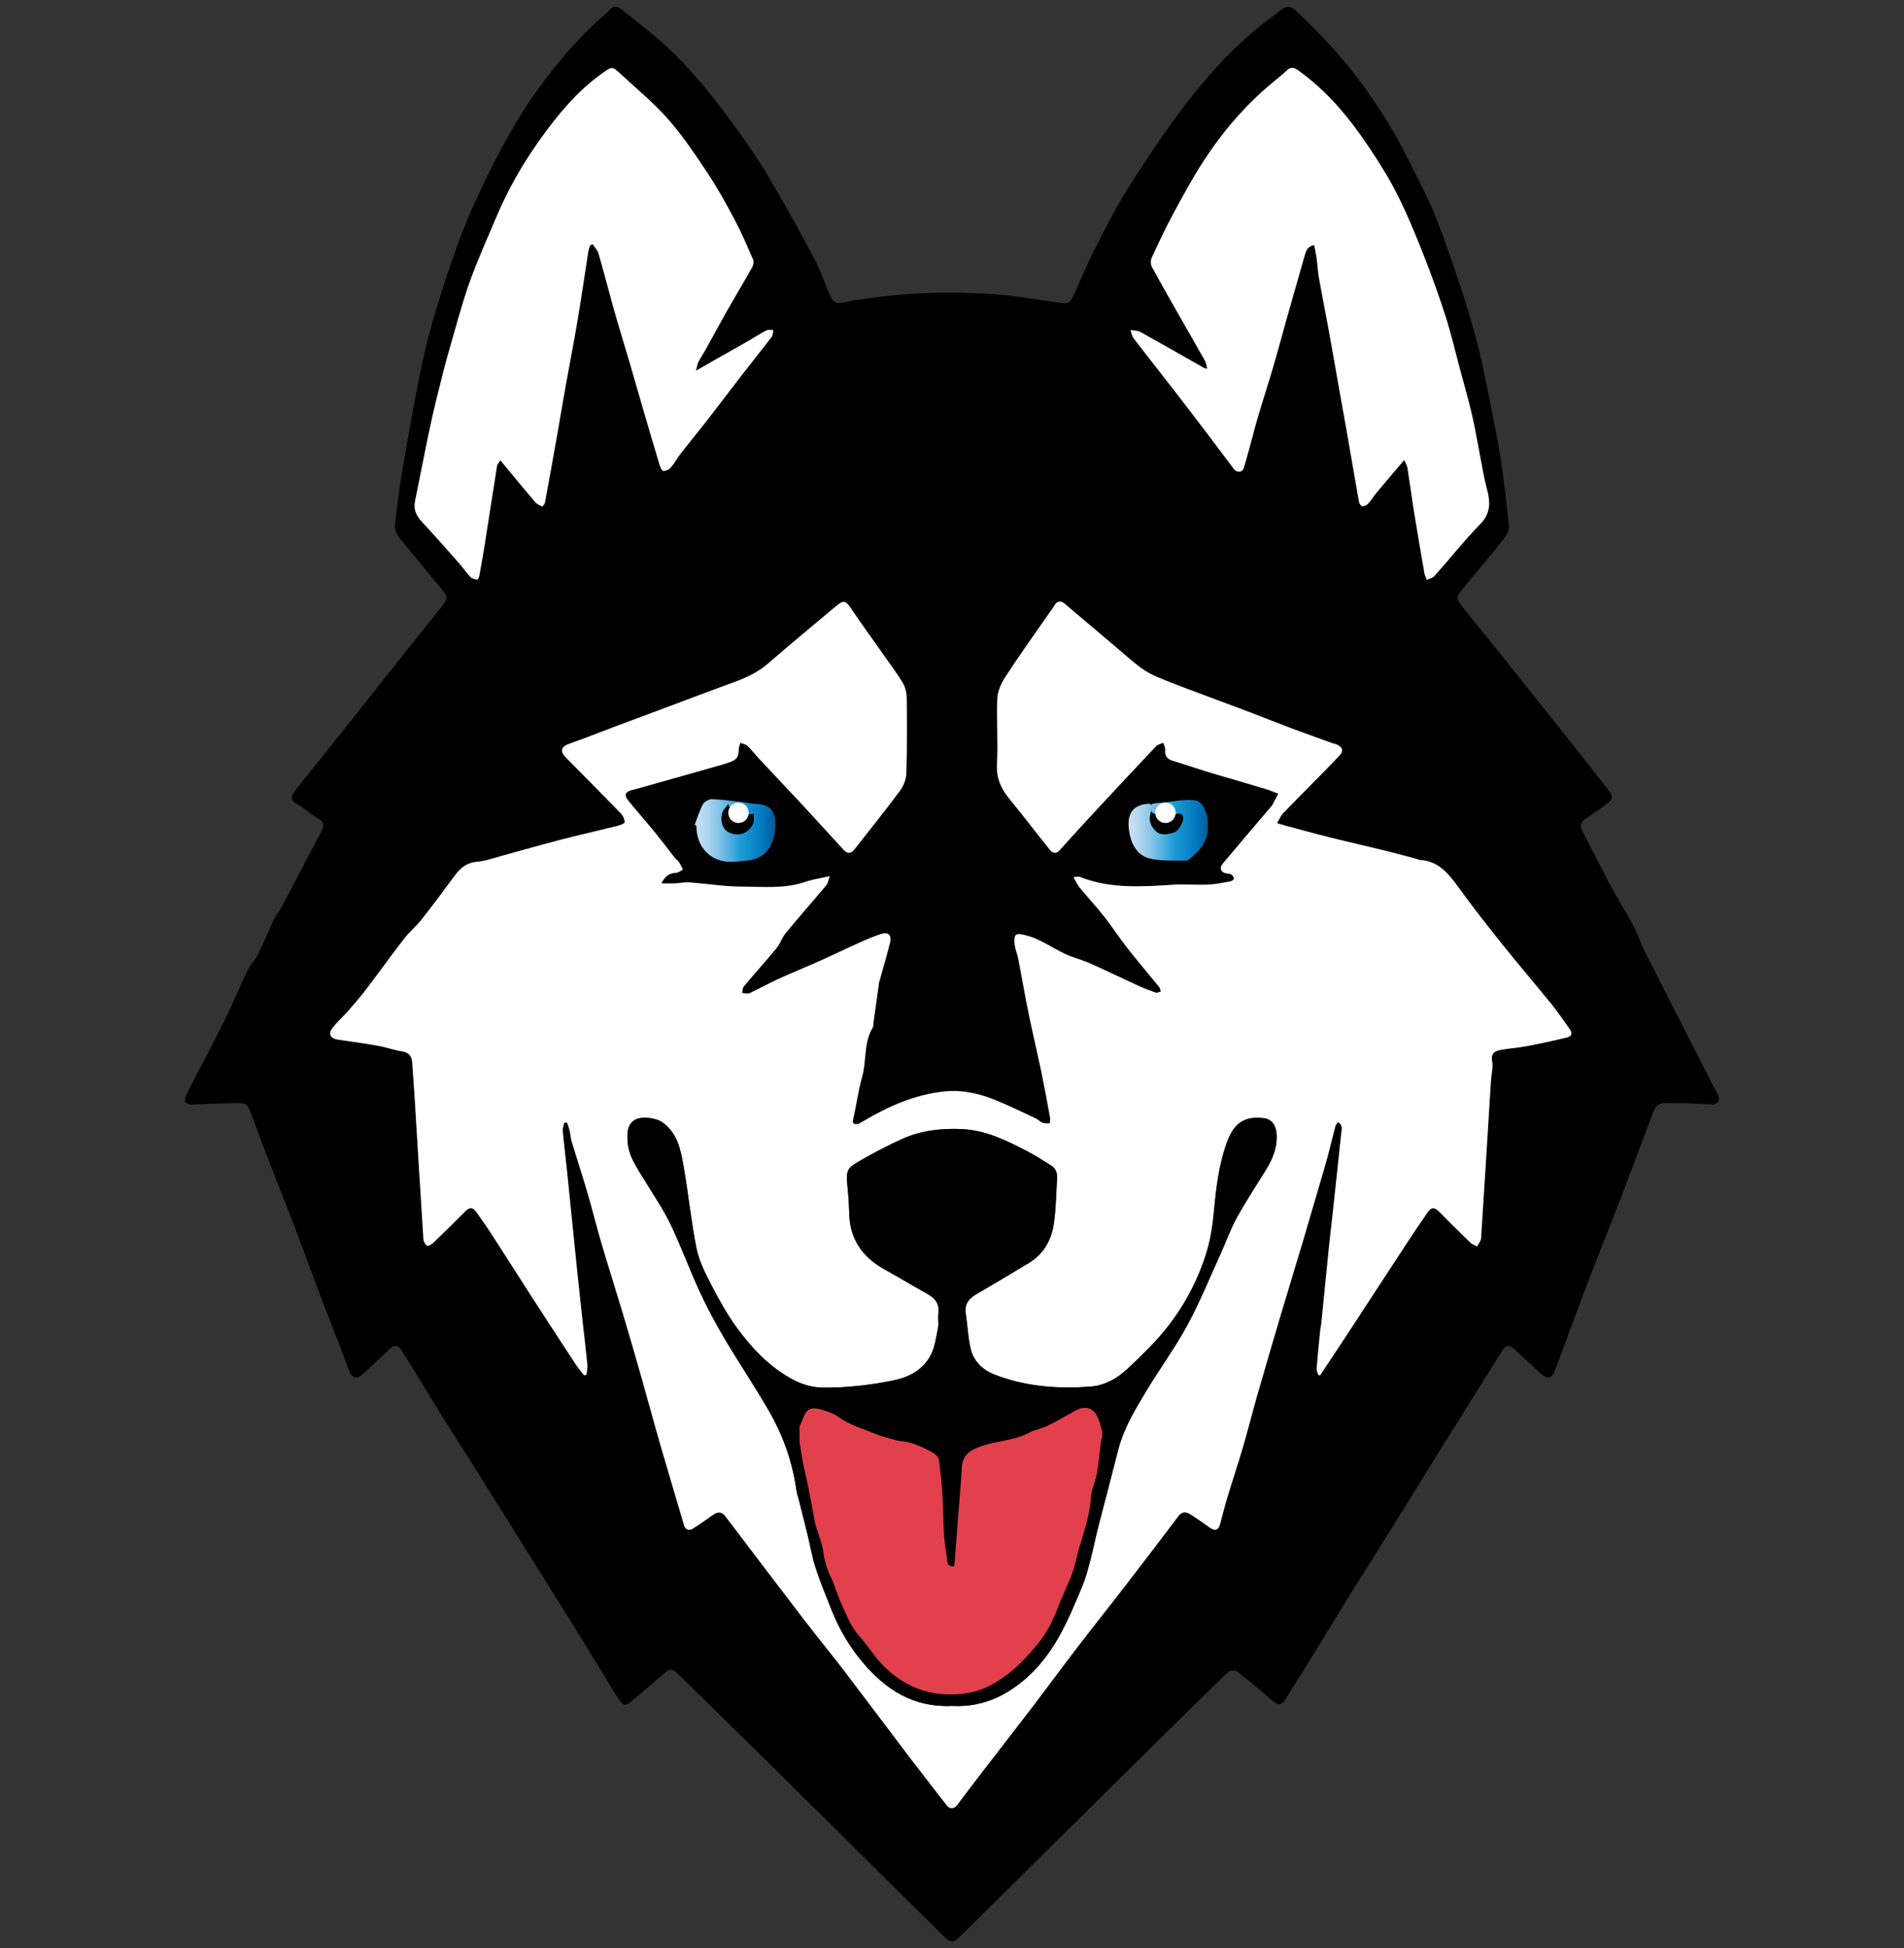 <?xml version="1.0" encoding="utf-8"?>
<!DOCTYPE svg PUBLIC "-//W3C//DTD SVG 1.1//EN" "http://www.w3.org/Graphics/SVG/1.1/DTD/svg11.dtd">
<svg version="1.1" xmlns="http://www.w3.org/2000/svg" xmlns:xlink="http://www.w3.org/1999/xlink" x="0px" y="0px"
	 width="953.971px" height="975.785px" viewBox="0 0 953.971 975.785" enable-background="new 0 0 953.971 975.785"
	 xml:space="preserve">
<rect x="0" y="0" width="953.971" height="975.785" fill="#333333" stroke="none"/>
<g id="Layer_1">
</g>
<g id="Layer_2">
	<g id="WjzJxt_1_">
		<g>
			<path fill-rule="evenodd" clip-rule="evenodd" d="M845.717,552.529c-3.703,0-7.414,0.147-11.107-0.043
				c-3.379-0.175-5.16,1.569-6.236,4.416c-5.428,14.364-10.762,28.765-16.271,43.097c-5.459,14.191-11.166,28.286-16.617,42.479
				c-4.547,11.833-8.879,23.749-13.303,35.628c-1.002,2.694-1.953,5.409-2.984,8.094c-1.623,4.232-3.811,4.846-7.111,1.877
				c-4.475-4.021-8.85-8.15-13.268-12.233c-2.715-2.512-4.361-2.248-6.293,0.851c-10.379,16.641-20.809,33.25-31.18,49.896
				c-7.564,12.141-15.039,24.336-22.602,36.477c-7.379,11.847-14.855,23.629-22.221,35.483
				c-5.721,9.207-11.316,18.488-17.004,27.715c-5.025,8.154-10.08,16.292-15.168,24.408c-2.328,3.715-3.801,3.75-7.176,0.854
				c-5.697-4.886-11.441-9.728-17.387-14.302c-0.928-0.714-3.629-0.55-4.479,0.272c-14.271,13.806-28.396,27.762-42.521,41.72
				c-30.699,30.333-61.375,60.691-92.082,91.021c-3.092,3.054-4.498,2.916-7.822-0.374c-30.424-30.113-60.83-60.244-91.289-90.323
				c-14.133-13.955-28.395-27.785-42.537-41.732c-1.834-1.808-3.396-2.04-5.363-0.362c-6.141,5.246-12.289,10.484-18.506,15.641
				c-2.469,2.047-3.959-0.206-5.035-1.779c-2.537-3.708-4.734-7.648-7.088-11.482c-5.496-8.945-10.982-17.899-16.51-26.825
				c-4.555-7.351-9.166-14.669-13.752-21.999c-4.227-6.754-8.451-13.505-12.676-20.259c-7.463-11.925-14.904-23.863-22.393-35.772
				c-5.828-9.266-11.766-18.461-17.561-27.747c-4.273-6.849-8.375-13.806-12.59-20.69c-2.102-3.436-4.262-6.835-6.434-10.225
				c-1.734-2.71-3.477-2.886-5.854-0.661c-4.475,4.193-8.906,8.431-13.434,12.563c-3.117,2.844-5.408,2.257-6.994-1.721
				c-1.148-2.888-2.127-5.845-3.246-8.746c-3.928-10.204-7.938-20.376-11.812-30.6c-4.252-11.211-8.324-22.49-12.596-33.693
				c-3.611-9.475-7.445-18.862-11.094-28.324c-3.447-8.94-6.859-17.897-10.131-26.904c-1.824-5.03-2.477-5.776-7.637-5.677
				c-7.174,0.136-14.346,0.388-21.514,0.686c-3.732,0.156-5.139-1.424-3.498-4.81c3.219-6.644,6.814-13.104,10.178-19.68
				c3.729-7.282,7.486-14.555,11.018-21.931c3.426-7.152,6.455-14.492,9.92-21.624c1.236-2.545,3.574-4.553,4.816-7.095
				c2.926-5.993,5.42-12.196,8.252-18.238c0.867-1.848,2.416-3.367,3.385-5.179c4.225-7.908,8.346-15.87,12.514-23.81
				c2.566-4.888,5.113-9.79,7.738-14.649c1.186-2.198,1.469-4.006-0.986-5.634c-3.936-2.607-7.604-5.643-11.654-8.042
				c-3.279-1.945-2.541-4.032-0.861-6.225c3.797-4.949,7.756-9.771,11.65-14.643c6.488-8.116,12.992-16.218,19.461-24.35
				c7.037-8.85,14.025-17.738,21.064-26.587c7.48-9.404,14.994-18.783,22.492-28.171c1.645-2.062,1.855-3.944-0.01-6.179
				c-7.336-8.779-14.447-17.741-21.822-26.482c-2.045-2.424-2.918-4.911-2.525-7.947c0.932-7.219,1.648-14.475,2.855-21.646
				c2.664-15.831,5.387-31.657,8.453-47.415c1.984-10.184,4.262-20.342,7.051-30.331c3.166-11.319,6.834-22.513,10.689-33.62
				c3.062-8.818,6.373-17.589,10.23-26.082c4.953-10.914,10.188-21.742,16.008-32.211c5.252-9.445,10.971-18.718,17.361-27.423
				c9.021-12.292,18.982-23.877,30.338-34.153c1.459-1.318,3.145-2.448,4.361-3.958c1.949-2.417,3.945-2.13,5.992-0.476
				c7.439,6.01,15.115,11.771,22.158,18.221c12.395,11.349,22.934,24.414,32.842,37.938c6.34,8.65,12.584,17.428,18.098,26.614
				c8.008,13.349,15.482,27.028,22.846,40.748c3.041,5.662,5.348,11.739,7.734,17.728c2.402,6.029,3.793,6.77,9.932,5.177
				c2.998-0.78,6.145-0.988,9.223-1.463c19.873-3.062,39.902-3.565,59.9-2.506c12.188,0.646,24.309,2.786,36.422,4.532
				c4.352,0.626,5.514,0.521,7.41-3.569c3.432-7.407,6.451-15.017,10.154-22.284c5.338-10.479,10.576-21.078,16.859-30.991
				c9.191-14.505,18.678-28.903,29.125-42.511c12.391-16.134,26.203-31.115,42.662-43.366c1.943-1.445,3.826-2.974,5.803-4.369
				c2.23-1.573,4.15-1.646,6.422,0.483c11.49,10.782,22.316,22.146,31.795,34.76c9.307,12.383,17.549,25.438,24.48,39.29
				c4.795,9.58,9.885,19.06,13.9,28.964c4.893,12.062,8.957,24.477,13.082,36.834c2.914,8.742,5.498,17.605,7.926,26.496
				c1.641,6.003,2.793,12.141,4.094,18.234c1.086,5.076,2.117,10.168,3.088,15.269c1.707,8.971,3.611,17.912,4.945,26.938
				c1.574,10.632,2.713,21.328,3.814,32.02c0.156,1.537-0.566,3.521-1.555,4.761c-7.143,8.928-14.41,17.757-21.736,26.536
				c-3.133,3.757-3.211,4.975-0.045,8.853c5.986,7.339,11.959,14.692,17.877,22.085c11.475,14.33,22.924,28.679,34.344,43.049
				c7.109,8.947,14.154,17.945,21.219,26.925c2.223,2.826,2.082,4.373-0.84,6.5c-3.725,2.71-7.533,5.304-11.334,7.908
				c-2.461,1.686-2.217,3.672-0.998,6.018c4.73,9.104,9.258,18.312,14.102,27.354c3.512,6.558,7.588,12.817,11.07,19.391
				c2.361,4.464,3.936,9.338,6.199,13.859c6.357,12.695,12.898,25.295,19.346,37.941c4.723,9.257,9.4,18.534,14.119,27.788
				c0.893,1.749,1.984,3.397,2.809,5.173c1.633,3.525,0.383,5.373-3.439,5.215c-3.812-0.159-7.629-0.339-11.443-0.51
				C845.721,552.622,845.721,552.577,845.717,552.529z M639.818,412.311c1.193-1.99,1.824-3.637,2.945-4.815
				c4.947-5.19,10.045-10.235,15.066-15.354c4.455-4.543,8.949-9.052,13.293-13.697c2.119-2.264,1.652-4.079-1.129-5.42
				c-0.822-0.397-1.775-0.518-2.645-0.832c-6.83-2.47-13.676-4.902-20.473-7.456c-6.797-2.553-13.533-5.267-20.318-7.853
				c-6.357-2.423-12.744-4.763-19.109-7.153c-6.898-2.588-13.828-5.092-20.666-7.825c-4.475-1.79-9.129-3.433-13.129-6.026
				c-4.816-3.126-9.064-7.143-13.484-10.863c-8.924-7.507-17.779-15.096-26.705-22.599c-1.922-1.614-3.707-1.588-5.145,0.859
				c-1.045,1.776-2.354,3.399-3.531,5.099c-6.963,10.047-14.1,19.978-20.777,30.212c-2.127,3.257-4.115,7.261-4.291,11.012
				c-0.512,10.968,0.43,22.009-0.195,32.965c-0.396,6.97,1.857,12.242,6.053,17.363c6.941,8.475,13.584,17.195,20.445,25.738
				c1.379,1.717,3.037,2.274,4.916,0.18c6.404-7.138,12.887-14.208,19.412-21.236c9.594-10.335,19.225-20.639,28.932-30.869
				c0.842-0.888,2.355-1.141,3.557-1.688c0.34,1.134,1.031,2.295,0.951,3.399c-0.217,3.001,0.848,4.748,3.822,5.624
				c5.406,1.595,10.721,3.485,16.105,5.146c5.281,1.628,10.605,3.119,15.906,4.683c4.98,1.467,9.967,2.908,14.924,4.446
				c2.01,0.622,3.947,1.466,5.92,2.21c-1.055,1.991-2.109,3.983-3.166,5.973c-0.053,0.097-0.168,0.156-0.242,0.245
				c-8.139,9.592-16.299,19.165-24.396,28.792c-1.906,2.267-0.998,4.459,1.885,4.94c0.793,0.132,1.732,0.062,2.338,0.477
				c0.65,0.445,1.283,1.322,1.35,2.062c0.041,0.433-0.986,1.287-1.631,1.401c-3.727,0.667-7.469,1.488-11.232,1.651
				c-5.854,0.255-11.75-0.307-17.59,0.062c-15.826,1.001-31.611,2.112-46.83-3.958c-0.639-0.255-1.496,0.043-3.08,0.127
				c1.168,2.053,1.842,3.747,2.947,5.087c4.105,4.978,8.504,9.718,12.498,14.78c3.906,4.949,7.301,10.304,11.197,15.262
				c5.342,6.801,10.957,13.383,16.404,20.103c0.426,0.526,0.438,1.388,0.643,2.095c-0.83,0.207-1.793,0.788-2.471,0.553
				c-3.045-1.054-6.061-2.224-8.988-3.564c-7.838-3.585-15.588-7.36-23.449-10.892c-3.215-1.443-6.625-2.452-9.943-3.668
				c-7.869-2.88-14.443-8.559-22.697-10.574c-1.68-0.41-4.209-1.007-5.059-0.185c-0.959,0.924-0.756,3.396-0.52,5.124
				c0.307,2.254,1.283,4.41,1.723,6.657c1.367,7.016,2.576,14.063,3.928,21.081c0.982,5.094,2.061,10.165,3.158,15.235
				c1.584,7.321,3.307,14.615,4.814,21.954c1.463,7.115,2.754,14.267,4.055,21.416c0.168,0.922-0.057,1.915-0.1,2.875
				c-1.201-0.064-2.498,0.136-3.578-0.263c-1.26-0.469-2.25-1.619-3.488-2.193c-7-3.253-13.93-6.703-21.1-9.546
				c-7.781-3.085-15.98-4.837-24.404-3.996c-14.904,1.488-28.256,7.421-40.986,14.974c-0.877,0.52-1.791,1.155-2.758,1.315
				c-1.752,0.29-2.799,0.011-2.227-2.438c1.619-6.95,2.467-14.104,4.434-20.942c2.354-8.19,0.695-17.208,5.354-24.879
				c0.385-0.633,0.252-1.578,0.363-2.378c0.932-6.705,1.857-13.408,2.811-20.11c0.098-0.682,0.363-1.337,0.549-2.007
				c1.676-6.057,3.479-12.083,4.982-18.184c0.881-3.577-0.9-5.325-4.33-4.251c-3.627,1.138-7.154,2.646-10.627,4.204
				c-6.816,3.053-13.537,6.325-20.354,9.377c-6.93,3.101-13.977,5.942-20.885,9.096c-4.801,2.19-9.406,4.811-14.203,7.011
				c-1.033,0.475-2.514-0.029-3.789-0.08c0.289-1.121,0.246-2.52,0.918-3.318c5.398-6.439,11.033-12.677,16.365-19.17
				c1.852-2.253,2.75-5.291,4.605-7.537c6.658-8.058,13.574-15.895,20.285-23.908c0.842-1.006,1.033-2.559,1.799-4.584
				c-4.682,1.062-8.555,1.586-12.184,2.83c-10.684,3.664-21.709,2.413-32.6,2.375c-7.588-0.024-15.17-1.196-22.756-1.849
				c-1.385-0.118-2.773-0.324-4.152-0.271c-1.926,0.072-3.838,0.432-5.766,0.516c-2.17,0.097-4.346,0.022-6.9,0.022
				c1.738-3.596,3.934-5.193,7.348-5.314c1.156-0.039,2.281-1,3.418-1.54c-0.635-1.262-1.168-2.589-1.939-3.763
				c-0.553-0.841-1.502-1.409-2.133-2.21c-3.273-4.149-6.418-8.401-9.764-12.493c-4.459-5.457-9.131-10.745-13.576-16.213
				c-2.207-2.712-1.498-4.344,1.805-5.195c3.568-0.918,7.105-1.962,10.656-2.963c11.645-3.285,23.309-6.512,34.928-9.889
				c7.033-2.043,7.883-3.053,8.002-7.717c0.027-1.054,0.543-2.093,0.832-3.138c1.219,0.512,2.701,0.743,3.598,1.593
				c2.012,1.9,3.68,4.153,5.574,6.181c7.648,8.178,15.363,16.288,22.982,24.492c6.527,7.029,12.92,14.185,19.449,21.214
				c2.152,2.322,3.791,2.143,5.629-0.208c7.605-9.73,15.373-19.339,22.729-29.254c1.795-2.416,3.084-5.801,3.176-8.784
				c0.383-12.604,0.34-25.229,0.174-37.842c-0.033-2.553-0.742-5.41-2.057-7.572c-3.104-5.108-6.754-9.889-10.195-14.794
				c-5.238-7.459-10.584-14.843-15.688-22.391c-2.701-3.994-3.742-4.215-7.57-0.975c-11.195,9.47-22.584,18.717-33.615,28.375
				c-5.264,4.608-11.285,7.4-17.697,9.723c-6.596,2.39-13.158,4.87-19.729,7.325c-7.006,2.616-14.004,5.254-21.01,7.873
				c-6.26,2.339-12.533,4.646-18.791,6.997c-7.426,2.79-14.789,5.758-22.277,8.37c-4.525,1.578-5.359,3.776-2.037,7.156
				c9.148,9.309,18.385,18.526,27.471,27.893c1.086,1.12,1.844,2.904,1.947,4.437c0.039,0.53-2.309,1.469-3.67,1.811
				c-9.506,2.373-19.068,4.515-28.551,6.97c-9.812,2.536-19.549,5.364-29.334,8.011c-4.117,1.114-8.227,2.646-12.42,2.991
				c-5.219,0.428-8.41,3.155-11.271,7.036c-5.436,7.38-10.912,14.734-16.588,21.93c-2.705,3.426-6.158,6.262-8.828,9.709
				c-6.422,8.292-12.525,16.831-18.877,25.179c-2.787,3.662-5.801,7.16-8.836,10.626c-2.637,3.01-5.717,5.666-8.104,8.85
				c-2.281,3.045-0.877,5.276,2.922,5.798c6.719,0.925,13.438,1.893,20.111,3.08c3.863,0.686,7.604,2.093,11.473,2.695
				c3.404,0.532,5.242,2.021,5.461,5.51c0.363,5.773,0.861,11.538,1.217,17.311c1.465,23.782,2.873,47.564,4.408,71.342
				c0.076,1.165,0.906,2.697,1.854,3.237c0.584,0.334,2.275-0.659,3.096-1.447c5.432-5.205,10.814-10.462,16.096-15.82
				c2.041-2.071,3.727-2.061,5.355,0.246c2.658,3.762,5.332,7.517,7.836,11.381c6.441,9.947,12.756,19.974,19.186,29.927
				c7.57,11.721,15.189,23.411,22.84,35.082c1.279,1.95,2.826,3.725,4.246,5.579c0.396-0.108,0.791-0.217,1.188-0.326
				c0.164-1.625,0.594-3.275,0.445-4.874c-0.588-6.317-1.371-12.617-2.059-18.925c-1.102-10.113-2.223-20.223-3.268-30.34
				c-1.672-16.218-3.27-32.444-4.938-48.663c-0.658-6.428-1.488-12.839-2.07-19.272c-0.123-1.361,0.492-2.79,0.768-4.188
				c0.465-0.005,0.93-0.011,1.395-0.015c0.445,1.33,0.994,2.638,1.309,4c0.416,1.796,0.457,3.689,0.988,5.444
				c2.635,8.71,5.488,17.355,8.051,26.087c2.4,8.177,4.404,16.47,6.814,24.642c3.486,11.82,7.23,23.563,10.768,35.365
				c3.01,10.048,5.936,20.118,8.805,30.205c3.469,12.191,6.764,24.435,10.279,36.612c3.77,13.07,7.74,26.082,11.549,39.141
				c0.777,2.657,2.533,3.047,4.465,1.875c3.527-2.142,6.828-4.662,10.244-6.994c2.066-1.411,4.131-1.612,5.814,0.537
				c2.914,3.725,5.725,7.529,8.588,11.292c10.551,13.859,21.055,27.754,31.672,41.56c6.332,8.232,12.947,16.248,19.252,24.498
				c11.27,14.752,22.371,29.634,33.607,44.413c5.939,7.811,12.023,15.509,18.016,23.274c1.506,1.953,3.645,1.975,5.143-0.013
				c3.752-4.972,7.482-9.959,11.283-14.893c8.586-11.152,17.258-22.236,25.799-33.423c8.049-10.543,15.902-21.232,23.973-31.759
				c7.723-10.073,15.662-19.979,23.416-30.031c8.877-11.509,17.691-23.066,26.443-34.675c1.844-2.446,3.902-2.293,6.037-0.951
				c3.314,2.081,6.508,4.367,9.693,6.645c2.703,1.931,4.371,1.346,5.219-1.863c1.205-4.573,2.377-9.156,3.746-13.682
				c2.535-8.381,5.326-16.686,7.783-25.089c2.521-8.616,4.678-17.336,7.154-25.967c3.879-13.517,7.885-26.997,11.85-40.49
				c1.137-3.861,2.318-7.709,3.48-11.562c2.596-8.611,5.227-17.215,7.787-25.838c2.656-8.948,5.254-17.913,7.871-26.872
				c1.393-4.764,2.848-9.513,4.141-14.302c1.381-5.111,2.578-10.274,3.928-15.395c0.186-0.707,0.791-1.302,1.268-2.055
				c2.766,1.603,1.811,4.028,1.609,5.999c-1.531,15.051-3.197,30.091-4.83,45.134c-0.361,3.333-0.797,6.657-1.133,9.993
				c-1.357,13.457-2.688,26.916-4.043,40.374c-0.08,0.804-0.361,1.588-0.439,2.391c-0.643,6.551-1.312,13.101-1.828,19.662
				c-0.082,1.022,0.564,2.104,0.875,3.159c0.312,0.051,0.627,0.103,0.941,0.152c0.232-0.402,0.443-0.818,0.699-1.205
				c4.203-6.338,8.441-12.651,12.609-19.015c10.295-15.715,20.535-31.465,30.84-47.174c3.221-4.908,6.547-9.751,9.889-14.579
				c1.678-2.425,3.451-2.082,5.393-0.118c5.209,5.27,10.473,10.485,15.799,15.632c0.889,0.857,2.213,1.26,3.338,1.874
				c0.693-1.361,1.916-2.687,2.006-4.086c1.727-26.314,3.312-52.639,4.945-78.959c0.199-3.228,1.152-6.564,0.596-9.643
				c-0.709-3.934,1.24-5.176,4.186-5.722c4.307-0.8,8.717-1.042,13.016-1.858c6.795-1.291,13.557-2.769,20.283-4.378
				c1.822-0.436,3.129-1.78,1.598-3.904c-3.041-4.213-5.924-8.558-9.188-12.592c-8.266-10.216-16.826-20.192-25.035-30.451
				c-7.35-9.176-14.604-18.442-21.498-27.962c-5.066-6.997-10.141-13.542-19.709-14.042c-0.555-0.028-1.09-0.382-1.646-0.531
				c-5.016-1.335-10.014-2.736-15.057-3.969c-9.4-2.299-18.846-4.42-28.236-6.759c-7.482-1.862-14.914-3.936-22.365-5.925
				C642.867,413.235,641.785,412.891,639.818,412.311z M703.562,230.411c0.635,1.5,1.426,2.686,1.631,3.969
				c1.166,7.3,2.113,14.633,3.287,21.931c1.648,10.259,3.412,20.499,5.188,30.736c0.205,1.182,0.809,2.296,1.227,3.441
				c1.293-0.641,2.936-0.97,3.822-1.969c7.672-8.633,14.852-17.734,22.91-25.978c5.246-5.368,5.154-10.897,3.469-17.225
				c-0.742-2.783-1.375-5.604-1.922-8.434c-1.379-7.132-2.625-14.289-4.031-21.416c-0.846-4.285-1.789-8.557-2.865-12.791
				c-1.531-6.018-3.23-11.992-4.844-17.988c-2.303-8.557-4.279-17.219-6.971-25.65c-3.26-10.204-6.869-20.316-10.791-30.286
				c-4.041-10.266-8.211-20.525-13.127-30.386c-4.197-8.418-9.205-16.488-14.439-24.317c-9.932-14.854-21.158-28.612-35.98-39.008
				c-1.834-1.286-3.402-1.591-5.219,0.12c-2.26,2.124-4.705,4.053-7.1,6.031c-13.83,11.418-25.355,24.918-35.051,39.913
				c-5.48,8.474-10.293,17.399-15.088,26.296c-3.812,7.07-7.229,14.363-10.596,21.66c-0.59,1.271-0.615,3.354,0.035,4.553
				c5.004,9.211,10.229,18.301,15.412,27.414c3.75,6.598,7.58,13.148,11.275,19.775c0.588,1.059,0.658,2.406,1.016,3.807
				c-0.836-0.091-1.1-0.047-1.281-0.149c-10.703-6.067-21.373-12.201-32.141-18.158c-1.408-0.78-3.314-0.663-4.99-0.96
				c0.529,1.405,0.756,3.039,1.631,4.182c6.164,8.06,12.49,15.996,18.709,24.016c5.795,7.472,11.545,14.979,17.271,22.508
				c4.748,6.241,9.416,12.544,14.15,18.799c1.531,2.021,4.213,1.914,4.926-0.269c1.178-3.615,2.135-7.303,3.15-10.97
				c1.443-5.225,2.758-10.486,4.299-15.682c2.426-8.17,5.08-16.275,7.471-24.455c2.52-8.621,4.826-17.309,7.268-25.953
				c2.785-9.854,5.635-19.691,8.42-29.546c0.672-2.382,1.41-4.621,4.771-5.229c0.439,2.367,0.934,4.592,1.242,6.844
				c0.439,3.206,0.568,6.465,1.135,9.646c1.58,8.853,3.359,17.67,4.973,26.52c1.779,9.761,3.455,19.54,5.195,29.309
				c1.234,6.932,2.525,13.852,3.732,20.786c2.061,11.832,4.047,23.673,6.158,35.494c0.154,0.863,1.031,2.212,1.633,2.243
				c0.973,0.052,2.252-0.562,2.945-1.317c1.537-1.674,2.713-3.675,4.176-5.426C694.074,241.545,698.562,236.308,703.562,230.411z
				 M295.703,122.855c0.406-0.177,0.814-0.354,1.221-0.532c1.006,1.516,2.457,2.901,2.941,4.568
				c2.514,8.631,4.758,17.34,7.137,26.009c1.068,3.888,2.213,7.755,3.359,11.62c1.832,6.186,3.725,12.349,5.539,18.538
				c2.203,7.519,4.334,15.058,6.527,22.578c2.682,9.178,5.367,18.357,8.139,27.507c0.326,1.078,1.26,2.827,1.844,2.8
				c1.275-0.058,2.857-0.764,3.686-1.738c1.859-2.185,3.219-4.783,4.986-7.054c4.32-5.555,8.812-10.977,13.133-16.529
				c5.811-7.469,11.494-15.033,17.287-22.512c5.02-6.479,10.162-12.861,15.129-19.377c0.652-0.858,0.596-2.256,0.869-3.401
				c-1.168,0.039-2.52-0.287-3.473,0.187c-2.768,1.377-5.357,3.103-8.049,4.639c-8.764,5.004-17.541,9.981-27.27,15.514
				c0.559-2.102,0.668-3.32,1.193-4.321c1.221-2.339,2.689-4.547,3.973-6.854c3.416-6.139,6.721-12.342,10.191-18.448
				c4.27-7.509,8.717-14.921,12.945-22.453c0.551-0.981,0.725-2.64,0.285-3.642c-2.955-6.752-5.838-13.561-9.293-20.061
				c-4.254-8.006-8.678-15.965-13.688-23.504c-6.111-9.189-12.316-18.443-19.578-26.703c-7.131-8.109-15.604-15.043-23.553-22.424
				c-4.434-4.119-4.504-4.068-9.402-0.572c-12.604,8.988-22.332,20.744-31.205,33.191c-8.578,12.027-15.955,24.813-21.719,38.455
				c-4.666,11.039-9.635,21.98-13.645,33.258c-3.928,11.043-6.842,22.451-10.143,33.718c-1.195,4.082-2.275,8.203-3.318,12.328
				c-1.691,6.694-3.395,13.388-4.93,20.119c-1.484,6.511-2.787,13.062-4.121,19.603c-1.613,7.918-3.15,15.85-4.766,23.765
				c-0.848,4.155,0.732,7.3,3.523,10.305c6.371,6.854,12.553,13.884,18.75,20.896c1.908,2.158,3.5,4.604,5.479,6.687
				c0.771,0.812,2.188,1.113,3.367,1.348c0.242,0.051,0.969-1.203,1.1-1.924c0.998-5.457,1.963-10.922,2.83-16.399
				c2.033-12.897,3.982-25.805,6.057-38.692c0.15-0.937,1.029-1.756,1.662-2.779c6.008,7.248,11.613,14.094,17.344,20.832
				c0.896,1.056,2.334,1.688,3.617,2.321c0.113,0.057,1.242-1.271,1.387-2.052c2.066-11.126,4.061-22.267,6.035-33.411
				c1.406-7.949,2.719-15.917,4.141-23.864c1.523-8.526,3.162-17.033,4.686-25.558c1.057-5.907,2.051-11.823,2.988-17.749
				c1.334-8.432,2.576-16.875,3.9-25.309C294.959,124.781,295.396,123.829,295.703,122.855z M348.066,413.14
				c0.289,0.117,0.578,0.233,0.869,0.352c-0.07,11.781,8.336,19.397,19.98,18.04c3.4-0.396,7.039-0.346,10.119-1.603
				c6.986-2.85,9.156-9.519,9.412-16.086c0.262-6.684-1.898-10.82-8.932-11.061c-2.637-0.089-5.248-0.766-7.885-1.061
				c-4.986-0.558-9.973-1.264-14.973-1.401c-1.502-0.042-3.734,1.22-4.441,2.526C350.467,406.079,349.404,409.686,348.066,413.14z
				 M605.18,413.718c-0.123-1.726,0.057-3.542-0.43-5.158c-1-3.326-2.469-7.302-6.062-7.669c-4.936-0.505-10.053,0.394-15.039,1.068
				c-0.881,0.12-2.154,2.11-2.107,3.188c0.068,1.567,0.809,3.91,1.93,4.404c1.154,0.51,3.246-0.567,4.686-1.379
				c2.162-1.219,4.412-0.79,4.674,1.227c0.307,2.345-2.328,6.933-4.543,7.592c-3.256,0.967-6.725,1.87-9.465-0.927
				c-2.666-2.721-3.664-5.946-1.957-9.825c1.246-2.833,0.299-3.899-2.799-3.493c-6.773,0.885-9.518,5.341-8.365,13.289
				c0.891,6.154,3.768,12.179,10.031,13.861c5.807,1.562,12.209,0.936,18.352,1.188c0.609,0.026,1.326-0.449,1.855-0.866
				C601.303,426.013,605.535,421.164,605.18,413.718z"/>
			<path fill-rule="evenodd" clip-rule="evenodd" fill="#FFFFFF" d="M639.818,412.311c1.967,0.58,3.049,0.925,4.143,1.216
				c7.451,1.989,14.883,4.062,22.365,5.925c9.391,2.339,18.836,4.46,28.236,6.759c5.043,1.232,10.041,2.634,15.057,3.969
				c0.557,0.149,1.092,0.503,1.646,0.531c9.568,0.5,14.643,7.045,19.709,14.042c6.895,9.52,14.148,18.786,21.498,27.962
				c8.209,10.259,16.77,20.235,25.035,30.451c3.264,4.034,6.146,8.379,9.188,12.592c1.531,2.124,0.225,3.469-1.598,3.904
				c-6.727,1.609-13.488,3.087-20.283,4.378c-4.299,0.816-8.709,1.059-13.016,1.858c-2.945,0.546-4.895,1.788-4.186,5.722
				c0.557,3.078-0.396,6.415-0.596,9.643c-1.633,26.32-3.219,52.645-4.945,78.959c-0.09,1.399-1.312,2.725-2.006,4.086
				c-1.125-0.614-2.449-1.017-3.338-1.874c-5.326-5.146-10.59-10.362-15.799-15.632c-1.941-1.964-3.715-2.307-5.393,0.118
				c-3.342,4.828-6.668,9.671-9.889,14.579c-10.305,15.709-20.545,31.459-30.84,47.174c-4.168,6.363-8.406,12.677-12.609,19.015
				c-0.256,0.387-0.467,0.803-0.699,1.205c-0.314-0.05-0.629-0.102-0.941-0.152c-0.311-1.055-0.957-2.137-0.875-3.159
				c0.516-6.562,1.186-13.111,1.828-19.662c0.078-0.803,0.359-1.587,0.439-2.391c1.355-13.458,2.686-26.917,4.043-40.374
				c0.336-3.336,0.771-6.66,1.133-9.993c1.633-15.043,3.299-30.083,4.83-45.134c0.201-1.971,1.156-4.396-1.609-5.999
				c-0.477,0.753-1.082,1.348-1.268,2.055c-1.35,5.12-2.547,10.283-3.928,15.395c-1.293,4.789-2.748,9.538-4.141,14.302
				c-2.617,8.959-5.215,17.924-7.871,26.872c-2.561,8.623-5.191,17.227-7.787,25.838c-1.162,3.853-2.344,7.7-3.48,11.562
				c-3.965,13.493-7.971,26.974-11.85,40.49c-2.477,8.631-4.633,17.351-7.154,25.967c-2.457,8.403-5.248,16.708-7.783,25.089
				c-1.369,4.525-2.541,9.108-3.746,13.682c-0.848,3.209-2.516,3.794-5.219,1.863c-3.186-2.277-6.379-4.563-9.693-6.645
				c-2.135-1.342-4.193-1.495-6.037,0.951c-8.752,11.608-17.566,23.166-26.443,34.675c-7.754,10.053-15.693,19.958-23.416,30.031
				c-8.07,10.526-15.924,21.216-23.973,31.759c-8.541,11.187-17.213,22.271-25.799,33.423c-3.801,4.934-7.531,9.921-11.283,14.893
				c-1.498,1.987-3.637,1.966-5.143,0.013c-5.992-7.766-12.076-15.464-18.016-23.274c-11.236-14.779-22.338-29.661-33.607-44.413
				c-6.305-8.25-12.92-16.266-19.252-24.498c-10.617-13.806-21.121-27.7-31.672-41.56c-2.863-3.763-5.674-7.567-8.588-11.292
				c-1.684-2.149-3.748-1.948-5.814-0.537c-3.416,2.332-6.717,4.853-10.244,6.994c-1.932,1.172-3.688,0.782-4.465-1.875
				c-3.809-13.059-7.779-26.07-11.549-39.141c-3.516-12.178-6.811-24.421-10.279-36.612c-2.869-10.087-5.795-20.157-8.805-30.205
				c-3.537-11.802-7.281-23.545-10.768-35.365c-2.41-8.172-4.414-16.465-6.814-24.642c-2.562-8.731-5.416-17.377-8.051-26.087
				c-0.531-1.755-0.572-3.648-0.988-5.444c-0.314-1.362-0.863-2.67-1.309-4c-0.465,0.004-0.93,0.01-1.395,0.015
				c-0.275,1.397-0.891,2.826-0.768,4.188c0.582,6.434,1.412,12.845,2.07,19.272c1.668,16.219,3.266,32.445,4.938,48.663
				c1.045,10.117,2.166,20.227,3.268,30.34c0.688,6.308,1.471,12.607,2.059,18.925c0.148,1.599-0.281,3.249-0.445,4.874
				c-0.396,0.109-0.791,0.218-1.188,0.326c-1.42-1.854-2.967-3.629-4.246-5.579c-7.65-11.671-15.27-23.361-22.84-35.082
				c-6.43-9.953-12.744-19.979-19.186-29.927c-2.504-3.864-5.178-7.619-7.836-11.381c-1.629-2.307-3.314-2.317-5.355-0.246
				c-5.281,5.358-10.664,10.615-16.096,15.82c-0.82,0.788-2.512,1.781-3.096,1.447c-0.947-0.54-1.777-2.072-1.854-3.237
				c-1.535-23.777-2.943-47.56-4.408-71.342c-0.355-5.772-0.854-11.537-1.217-17.311c-0.219-3.489-2.057-4.978-5.461-5.51
				c-3.869-0.603-7.609-2.01-11.473-2.695c-6.674-1.188-13.393-2.155-20.111-3.08c-3.799-0.521-5.203-2.753-2.922-5.798
				c2.387-3.184,5.467-5.84,8.104-8.85c3.035-3.466,6.049-6.964,8.836-10.626c6.352-8.348,12.455-16.887,18.877-25.179
				c2.67-3.447,6.123-6.283,8.828-9.709c5.676-7.195,11.152-14.55,16.588-21.93c2.861-3.881,6.053-6.608,11.271-7.036
				c4.193-0.345,8.303-1.877,12.42-2.991c9.785-2.646,19.521-5.475,29.334-8.011c9.482-2.455,19.045-4.597,28.551-6.97
				c1.361-0.342,3.709-1.28,3.67-1.811c-0.104-1.532-0.861-3.316-1.947-4.437c-9.086-9.366-18.322-18.584-27.471-27.893
				c-3.322-3.38-2.488-5.578,2.037-7.156c7.488-2.612,14.852-5.58,22.277-8.37c6.258-2.352,12.531-4.658,18.791-6.997
				c7.006-2.619,14.004-5.257,21.01-7.873c6.57-2.455,13.133-4.936,19.729-7.325c6.412-2.322,12.434-5.114,17.697-9.723
				c11.031-9.658,22.42-18.905,33.615-28.375c3.828-3.24,4.869-3.02,7.57,0.975c5.104,7.548,10.449,14.932,15.688,22.391
				c3.441,4.905,7.092,9.686,10.195,14.794c1.314,2.162,2.023,5.02,2.057,7.572c0.166,12.613,0.209,25.239-0.174,37.842
				c-0.092,2.983-1.381,6.368-3.176,8.784c-7.355,9.915-15.123,19.523-22.729,29.254c-1.838,2.351-3.477,2.53-5.629,0.208
				c-6.529-7.029-12.922-14.185-19.449-21.214c-7.619-8.204-15.334-16.314-22.982-24.492c-1.895-2.027-3.562-4.28-5.574-6.181
				c-0.896-0.85-2.379-1.081-3.598-1.593c-0.289,1.045-0.805,2.084-0.832,3.138c-0.119,4.664-0.969,5.674-8.002,7.717
				c-11.619,3.377-23.283,6.604-34.928,9.889c-3.551,1.001-7.088,2.045-10.656,2.963c-3.303,0.852-4.012,2.483-1.805,5.195
				c4.445,5.468,9.117,10.756,13.576,16.213c3.346,4.092,6.49,8.344,9.764,12.493c0.631,0.801,1.58,1.369,2.133,2.21
				c0.771,1.174,1.305,2.501,1.939,3.763c-1.137,0.54-2.262,1.501-3.418,1.54c-3.414,0.121-5.609,1.719-7.348,5.314
				c2.555,0,4.73,0.074,6.9-0.022c1.928-0.084,3.84-0.443,5.766-0.516c1.379-0.053,2.768,0.153,4.152,0.271
				c7.586,0.652,15.168,1.824,22.756,1.849c10.891,0.038,21.916,1.289,32.6-2.375c3.629-1.244,7.502-1.768,12.184-2.83
				c-0.766,2.025-0.957,3.578-1.799,4.584c-6.711,8.014-13.627,15.851-20.285,23.908c-1.855,2.246-2.754,5.284-4.605,7.537
				c-5.332,6.493-10.967,12.73-16.365,19.17c-0.672,0.799-0.629,2.197-0.918,3.318c1.275,0.051,2.756,0.555,3.789,0.08
				c4.797-2.2,9.402-4.82,14.203-7.011c6.908-3.153,13.955-5.995,20.885-9.096c6.816-3.052,13.537-6.324,20.354-9.377
				c3.473-1.559,7-3.066,10.627-4.204c3.43-1.074,5.211,0.674,4.33,4.251c-1.504,6.101-3.307,12.127-4.982,18.184
				c-0.186,0.67-0.451,1.325-0.549,2.007c-0.953,6.702-1.879,13.405-2.811,20.11c-0.111,0.8,0.021,1.745-0.363,2.378
				c-4.658,7.671-3,16.688-5.354,24.879c-1.967,6.839-2.814,13.992-4.434,20.942c-0.572,2.449,0.475,2.729,2.227,2.438
				c0.967-0.16,1.881-0.796,2.758-1.315c12.73-7.553,26.082-13.485,40.986-14.974c8.424-0.841,16.623,0.911,24.404,3.996
				c7.17,2.843,14.1,6.293,21.1,9.546c1.238,0.574,2.229,1.725,3.488,2.193c1.08,0.398,2.377,0.198,3.578,0.263
				c0.043-0.96,0.268-1.953,0.1-2.875c-1.301-7.149-2.592-14.301-4.055-21.416c-1.508-7.339-3.23-14.633-4.814-21.954
				c-1.098-5.07-2.176-10.142-3.158-15.235c-1.352-7.018-2.561-14.065-3.928-21.081c-0.439-2.247-1.416-4.403-1.723-6.657
				c-0.236-1.728-0.439-4.2,0.52-5.124c0.85-0.822,3.379-0.226,5.059,0.185c8.254,2.016,14.828,7.694,22.697,10.574
				c3.318,1.216,6.729,2.225,9.943,3.668c7.861,3.531,15.611,7.307,23.449,10.892c2.928,1.341,5.943,2.511,8.988,3.564
				c0.678,0.235,1.641-0.346,2.471-0.553c-0.205-0.707-0.217-1.568-0.643-2.095c-5.447-6.72-11.062-13.302-16.404-20.103
				c-3.896-4.958-7.291-10.312-11.197-15.262c-3.994-5.062-8.393-9.803-12.498-14.78c-1.105-1.34-1.779-3.034-2.947-5.087
				c1.584-0.084,2.441-0.382,3.08-0.127c15.219,6.07,31.004,4.959,46.83,3.958c5.84-0.369,11.736,0.192,17.59-0.062
				c3.764-0.163,7.506-0.984,11.232-1.651c0.645-0.114,1.672-0.969,1.631-1.401c-0.066-0.74-0.699-1.617-1.35-2.062
				c-0.605-0.414-1.545-0.345-2.338-0.477c-2.883-0.481-3.791-2.674-1.885-4.94c8.098-9.627,16.258-19.2,24.396-28.792
				c0.074-0.089,0.189-0.148,0.242-0.245c1.057-1.989,2.111-3.981,3.166-5.973c-1.973-0.744-3.91-1.588-5.92-2.21
				c-4.957-1.538-9.943-2.979-14.924-4.446c-5.301-1.563-10.625-3.055-15.906-4.683c-5.385-1.66-10.699-3.551-16.105-5.146
				c-2.975-0.876-4.039-2.623-3.822-5.624c0.08-1.104-0.611-2.266-0.951-3.399c-1.201,0.547-2.715,0.8-3.557,1.688
				c-9.707,10.23-19.338,20.534-28.932,30.869c-6.525,7.028-13.008,14.099-19.412,21.236c-1.879,2.095-3.537,1.537-4.916-0.18
				c-6.861-8.543-13.504-17.264-20.445-25.738c-4.195-5.121-6.449-10.394-6.053-17.363c0.625-10.956-0.316-21.998,0.195-32.965
				c0.176-3.751,2.164-7.755,4.291-11.012c6.678-10.234,13.814-20.165,20.777-30.212c1.178-1.699,2.486-3.322,3.531-5.099
				c1.438-2.447,3.223-2.474,5.145-0.859c8.926,7.503,17.781,15.092,26.705,22.599c4.42,3.721,8.668,7.737,13.484,10.863
				c4,2.594,8.654,4.236,13.129,6.026c6.838,2.733,13.768,5.237,20.666,7.825c6.365,2.391,12.752,4.73,19.109,7.153
				c6.785,2.586,13.521,5.3,20.318,7.853c6.797,2.554,13.643,4.985,20.473,7.456c0.869,0.314,1.822,0.435,2.645,0.832
				c2.781,1.341,3.248,3.156,1.129,5.42c-4.344,4.646-8.838,9.154-13.293,13.697c-5.021,5.118-10.119,10.163-15.066,15.354
				C641.643,408.674,641.012,410.32,639.818,412.311z M477.09,854.468c8.875,0.479,17.693-1.348,26.039-6.038
				c12.441-6.989,21.229-17.381,27.955-29.546c4.213-7.615,7.541-15.741,10.939-23.778c1.742-4.117,2.926-8.495,4.076-12.833
				c1.451-5.455,2.545-11.004,3.91-16.483c1.533-6.148,3.211-12.261,4.799-18.396c1.867-7.226,3.654-14.473,5.568-21.685
				c2.816-10.611,8.473-19.904,14.059-29.161c6.656-11.039,14.34-21.495,20.469-32.807c6.287-11.595,11.264-23.9,16.748-35.926
				c2.676-5.869,4.791-12.033,7.896-17.66c4.561-8.263,9.764-16.176,14.729-24.218c3.467-5.618,5.896-11.528,5.305-18.302
				c-0.379-4.344-2.666-7.066-6.363-7.54c-10.068-1.291-15.068,2.936-18.328,11.662c-4.174,11.176-5.559,23.058-6.664,34.951
				c-0.627,6.766-1.605,13.631-3.564,20.108c-4.098,13.555-10.635,26.132-19.27,37.286c-6.025,7.783-13.24,14.724-20.441,21.49
				c-4.986,4.685-11.316,8.329-18.088,8.877c-16.693,1.35-33.336,0.104-49.076-6.17c-5.383-2.146-9.926-6.477-11.375-12.375
				c-1.445-5.878-1.619-12.06-2.541-18.077c-0.736-4.808,1.658-7.5,5.523-9.73c8.775-5.066,17.443-10.316,26.135-15.533
				c7.479-4.49,11.287-11.556,12.488-19.801c1.076-7.422,1.121-14.994,1.604-22.5c0.176-2.731-0.629-5.061-3.064-6.552
				c-3.928-2.404-7.779-4.963-11.857-7.076c-10.453-5.42-20.939-10.647-33.141-11.126c-10.209-0.4-20.117,0.721-29.418,4.91
				c-7.348,3.31-14.523,7.07-21.492,11.119c-5.316,3.086-6.877,4.172-6.193,11.049c0.488,4.949,0.924,9.922,1.014,14.891
				c0.236,13.078,6.578,22.168,17.777,28.363c7.254,4.014,14.346,8.314,21.59,12.35c3.953,2.202,6.002,5.132,5.303,9.851
				c-0.352,2.381,0.256,4.923-0.205,7.27c-0.885,4.506-1.49,9.294-3.529,13.293c-3.744,7.341-10.742,11.148-18.516,12.747
				c-11.666,2.399-23.479,3.773-35.475,3.662c-5.443-0.051-10.352-1.512-14.898-3.898c-11.582-6.067-20.457-15.407-28.088-25.741
				c-4.971-6.731-9.074-14.171-12.945-21.617c-3.064-5.894-6.205-12.07-7.506-18.488c-2.75-13.563-4.059-27.414-6.473-41.055
				c-1.453-8.234-2.988-16.693-10.668-22.109c-3.232-2.284-10.633-3.171-13.826-1.117c-3.918,2.519-3.752,6.541-3.555,10.556
				c0.373,7.553,4.729,13.351,8.414,19.46c4.406,7.302,9.314,14.365,13.006,22.014c5.303,10.977,9.451,22.502,14.564,33.576
				c3.703,8.021,7.871,15.866,12.365,23.473c7.318,12.387,15.387,24.338,22.561,36.803c7.061,12.271,11.723,25.524,13.695,39.639
				c0.223,1.589,0.787,3.131,1.18,4.696c1.49,5.917,3.006,11.827,4.453,17.757c1.34,5.48,2.242,11.098,3.992,16.441
				c2.355,7.195,5.26,14.217,8.07,21.255c3.793,9.5,8.949,18.237,15.551,26.048C443.863,846.399,457.803,855.403,477.09,854.468z"/>
			<path fill-rule="evenodd" clip-rule="evenodd" fill="#FFFFFF" d="M703.562,230.411c-5,5.897-9.488,11.135-13.908,16.431
				c-1.463,1.751-2.639,3.752-4.176,5.426c-0.693,0.755-1.973,1.369-2.945,1.317c-0.602-0.031-1.479-1.38-1.633-2.243
				c-2.111-11.821-4.098-23.662-6.158-35.494c-1.207-6.935-2.498-13.854-3.732-20.786c-1.74-9.769-3.416-19.548-5.195-29.309
				c-1.613-8.85-3.393-17.667-4.973-26.52c-0.566-3.182-0.695-6.44-1.135-9.646c-0.309-2.252-0.803-4.477-1.242-6.844
				c-3.361,0.608-4.1,2.848-4.771,5.229c-2.785,9.854-5.635,19.692-8.42,29.546c-2.441,8.645-4.748,17.332-7.268,25.953
				c-2.391,8.18-5.045,16.285-7.471,24.455c-1.541,5.195-2.855,10.457-4.299,15.682c-1.016,3.667-1.973,7.354-3.15,10.97
				c-0.713,2.183-3.395,2.29-4.926,0.269c-4.734-6.255-9.402-12.558-14.15-18.799c-5.727-7.528-11.477-15.036-17.271-22.508
				c-6.219-8.02-12.545-15.956-18.709-24.016c-0.875-1.143-1.102-2.776-1.631-4.182c1.676,0.297,3.582,0.18,4.99,0.96
				c10.768,5.957,21.438,12.091,32.141,18.158c0.182,0.103,0.445,0.059,1.281,0.149c-0.357-1.4-0.428-2.748-1.016-3.807
				c-3.695-6.627-7.525-13.178-11.275-19.775c-5.184-9.113-10.408-18.203-15.412-27.414c-0.65-1.199-0.625-3.281-0.035-4.553
				c3.367-7.297,6.783-14.59,10.596-21.66c4.795-8.896,9.607-17.822,15.088-26.296c9.695-14.995,21.221-28.495,35.051-39.913
				c2.395-1.979,4.84-3.907,7.1-6.031c1.816-1.711,3.385-1.406,5.219-0.12c14.822,10.396,26.049,24.153,35.98,39.008
				c5.234,7.829,10.242,15.899,14.439,24.317c4.916,9.86,9.086,20.12,13.127,30.386c3.922,9.97,7.531,20.082,10.791,30.286
				c2.691,8.432,4.668,17.094,6.971,25.65c1.613,5.996,3.312,11.971,4.844,17.988c1.076,4.234,2.02,8.506,2.865,12.791
				c1.406,7.127,2.652,14.284,4.031,21.416c0.547,2.829,1.18,5.65,1.922,8.434c1.686,6.327,1.777,11.856-3.469,17.225
				c-8.059,8.243-15.238,17.345-22.91,25.978c-0.887,0.999-2.529,1.328-3.822,1.969c-0.418-1.146-1.021-2.26-1.227-3.441
				c-1.775-10.237-3.539-20.478-5.188-30.736c-1.174-7.298-2.121-14.631-3.287-21.931
				C704.988,233.096,704.197,231.911,703.562,230.411z"/>
			<path fill-rule="evenodd" clip-rule="evenodd" fill="#FFFFFF" d="M295.703,122.855c-0.307,0.974-0.744,1.926-0.9,2.921
				c-1.324,8.434-2.566,16.877-3.9,25.309c-0.938,5.926-1.932,11.842-2.988,17.749c-1.523,8.524-3.162,17.031-4.686,25.558
				c-1.422,7.947-2.734,15.915-4.141,23.864c-1.975,11.145-3.969,22.285-6.035,33.411c-0.145,0.781-1.273,2.108-1.387,2.052
				c-1.283-0.634-2.721-1.266-3.617-2.321c-5.73-6.738-11.336-13.584-17.344-20.832c-0.633,1.023-1.512,1.843-1.662,2.779
				c-2.074,12.888-4.023,25.795-6.057,38.692c-0.867,5.478-1.832,10.942-2.83,16.399c-0.131,0.721-0.857,1.975-1.1,1.924
				c-1.18-0.234-2.596-0.536-3.367-1.348c-1.979-2.083-3.57-4.528-5.479-6.687c-6.197-7.013-12.379-14.042-18.75-20.896
				c-2.791-3.005-4.371-6.149-3.523-10.305c1.615-7.915,3.152-15.847,4.766-23.765c1.334-6.541,2.637-13.092,4.121-19.603
				c1.535-6.731,3.238-13.425,4.93-20.119c1.043-4.125,2.123-8.246,3.318-12.328c3.301-11.267,6.215-22.675,10.143-33.718
				c4.01-11.277,8.979-22.219,13.645-33.258c5.764-13.642,13.141-26.428,21.719-38.455c8.873-12.447,18.602-24.203,31.205-33.191
				c4.898-3.496,4.969-3.547,9.402,0.572c7.949,7.381,16.422,14.314,23.553,22.424c7.262,8.26,13.467,17.514,19.578,26.703
				c5.01,7.539,9.434,15.498,13.688,23.504c3.455,6.5,6.338,13.309,9.293,20.061c0.439,1.002,0.266,2.66-0.285,3.642
				c-4.229,7.532-8.676,14.944-12.945,22.453c-3.471,6.106-6.775,12.31-10.191,18.448c-1.283,2.308-2.752,4.516-3.973,6.854
				c-0.525,1.001-0.635,2.22-1.193,4.321c9.729-5.532,18.506-10.51,27.27-15.514c2.691-1.536,5.281-3.262,8.049-4.639
				c0.953-0.474,2.305-0.147,3.473-0.187c-0.273,1.146-0.217,2.543-0.869,3.401c-4.967,6.516-10.109,12.898-15.129,19.377
				c-5.793,7.479-11.477,15.043-17.287,22.512c-4.32,5.553-8.812,10.975-13.133,16.529c-1.768,2.271-3.127,4.869-4.986,7.054
				c-0.828,0.975-2.41,1.681-3.686,1.738c-0.584,0.027-1.518-1.722-1.844-2.8c-2.771-9.149-5.457-18.329-8.139-27.507
				c-2.193-7.521-4.324-15.06-6.527-22.578c-1.814-6.189-3.707-12.353-5.539-18.538c-1.146-3.865-2.291-7.732-3.359-11.62
				c-2.379-8.669-4.623-17.378-7.137-26.009c-0.484-1.667-1.936-3.053-2.941-4.568C296.518,122.5,296.109,122.678,295.703,122.855z"
				/>
			<linearGradient id="SVGID_1_" gradientUnits="userSpaceOnUse" x1="348.066" y1="416.004" x2="388.468" y2="416.004">
				<stop  offset="0" style="stop-color:#CCE0F4"/>
				<stop  offset="0.064" style="stop-color:#C3DCF2"/>
				<stop  offset="0.171" style="stop-color:#A9D2EE"/>
				<stop  offset="0.307" style="stop-color:#80C2E7"/>
				<stop  offset="0.465" style="stop-color:#47ACDE"/>
				<stop  offset="0.567" style="stop-color:#1E9CD7"/>
				<stop  offset="0.865" style="stop-color:#0075BE"/>
				<stop  offset="0.994" style="stop-color:#005B97"/>
			</linearGradient>
			<path fill-rule="evenodd" clip-rule="evenodd" fill="url(#SVGID_1_)" d="M348.066,413.14c1.338-3.454,2.4-7.061,4.15-10.293
				c0.707-1.307,2.939-2.568,4.441-2.526c5,0.138,9.986,0.844,14.973,1.401c2.637,0.295,5.248,0.972,7.885,1.061
				c7.033,0.24,9.193,4.377,8.932,11.061c-0.256,6.567-2.426,13.236-9.412,16.086c-3.08,1.257-6.719,1.207-10.119,1.603
				c-11.645,1.357-20.051-6.259-19.98-18.04C348.645,413.373,348.355,413.257,348.066,413.14z M364.895,402.853
				c-1.328,1.778-2.271,2.624-2.693,3.679c-1.654,4.114-0.229,8.792,2.994,10.345c4.717,2.274,9.689,0.707,12.045-4.169
				c0.689-1.429,0.258-3.396,0.342-5.118c-1.467,0.297-2.945,0.551-4.396,0.914c-0.414,0.105-0.73,0.556-1.123,0.795
				c-2.422,1.465-4.482,0.761-5.463-1.858C366.168,406.288,365.742,405.133,364.895,402.853z"/>
			<linearGradient id="SVGID_2_" gradientUnits="userSpaceOnUse" x1="565.446" y1="415.914" x2="605.2" y2="415.914">
				<stop  offset="0" style="stop-color:#CCE0F4"/>
				<stop  offset="0.064" style="stop-color:#C3DCF2"/>
				<stop  offset="0.171" style="stop-color:#A9D2EE"/>
				<stop  offset="0.307" style="stop-color:#80C2E7"/>
				<stop  offset="0.465" style="stop-color:#47ACDE"/>
				<stop  offset="0.567" style="stop-color:#1E9CD7"/>
				<stop  offset="0.865" style="stop-color:#0075BE"/>
				<stop  offset="0.994" style="stop-color:#005B97"/>
			</linearGradient>
			<path fill-rule="evenodd" clip-rule="evenodd" fill="url(#SVGID_2_)" d="M605.18,413.718c0.355,7.446-3.877,12.295-9.24,16.499
				c-0.529,0.417-1.246,0.893-1.855,0.866c-6.143-0.252-12.545,0.374-18.352-1.188c-6.264-1.683-9.141-7.707-10.031-13.861
				c-1.152-7.948,1.592-12.404,8.365-13.289c3.098-0.406,3.135,0.042,2.799,3.493c-1.707,3.879-0.709,7.104,1.957,9.825
				c2.74,2.797,6.209,1.894,9.465,0.927c2.215-0.659,4.85-5.247,4.543-7.592c-0.262-2.017-2.512-2.445-4.674-1.227
				c-1.439,0.812-3.531,1.889-4.686,1.379c-7.562-3.338-6.281-1.043-6.512-6.406c-0.047-1.077,5.809-1.065,6.689-1.186
				c4.986-0.675,10.104-1.573,15.039-1.068c3.594,0.367,5.062,4.343,6.062,7.669C605.236,410.176,605.057,411.992,605.18,413.718z"
				/>
			<path fill-rule="evenodd" clip-rule="evenodd" d="M477.09,854.468c-19.287,0.936-33.227-8.068-44.783-21.743
				c-6.602-7.811-11.758-16.548-15.551-26.048c-2.811-7.038-5.715-14.06-8.07-21.255c-1.75-5.344-2.652-10.961-3.992-16.441
				c-1.447-5.93-2.963-11.84-4.453-17.757c-0.393-1.565-0.957-3.107-1.18-4.696c-1.973-14.114-6.635-27.367-13.695-39.639
				c-7.174-12.465-15.242-24.416-22.561-36.803c-4.494-7.606-8.662-15.451-12.365-23.473c-5.113-11.074-9.262-22.6-14.564-33.576
				c-3.691-7.648-8.6-14.712-13.006-22.014c-3.686-6.109-8.041-11.907-8.414-19.46c-0.197-4.015-0.363-8.037,3.555-10.556
				c3.193-2.054,10.594-1.167,13.826,1.117c7.68,5.416,9.215,13.875,10.668,22.109c2.414,13.641,3.723,27.491,6.473,41.055
				c1.301,6.418,4.441,12.595,7.506,18.488c3.871,7.446,7.975,14.886,12.945,21.617c7.631,10.334,16.506,19.674,28.088,25.741
				c4.547,2.387,9.455,3.848,14.898,3.898c11.996,0.111,23.809-1.263,35.475-3.662c7.773-1.599,14.771-5.406,18.516-12.747
				c2.039-3.999,2.645-8.787,3.529-13.293c0.461-2.347-0.146-4.889,0.205-7.27c0.699-4.719-1.35-7.648-5.303-9.851
				c-7.244-4.035-14.336-8.336-21.59-12.35c-11.199-6.195-17.541-15.285-17.777-28.363c-0.09-4.969-0.525-9.941-1.014-14.891
				c-0.684-6.877,0.877-7.963,6.193-11.049c6.969-4.049,14.145-7.81,21.492-11.119c9.301-4.189,19.209-5.311,29.418-4.91
				c12.201,0.479,22.688,5.706,33.141,11.126c4.078,2.113,7.93,4.672,11.857,7.076c2.436,1.491,3.24,3.82,3.064,6.552
				c-0.482,7.506-0.527,15.078-1.604,22.5c-1.201,8.245-5.01,15.311-12.488,19.801c-8.691,5.217-17.359,10.467-26.135,15.533
				c-3.865,2.23-6.26,4.923-5.523,9.73c0.922,6.018,1.096,12.199,2.541,18.077c1.449,5.898,5.992,10.229,11.375,12.375
				c15.74,6.274,32.383,7.52,49.076,6.17c6.771-0.548,13.102-4.192,18.088-8.877c7.201-6.767,14.416-13.707,20.441-21.49
				c8.635-11.154,15.172-23.731,19.27-37.286c1.959-6.478,2.938-13.343,3.564-20.108c1.105-11.894,2.49-23.775,6.664-34.951
				c3.26-8.727,8.26-12.953,18.328-11.662c3.697,0.474,5.984,3.196,6.363,7.54c0.592,6.773-1.838,12.684-5.305,18.302
				c-4.965,8.042-10.168,15.955-14.729,24.218c-3.105,5.627-5.221,11.791-7.896,17.66c-5.484,12.025-10.461,24.331-16.748,35.926
				c-6.129,11.312-13.812,21.768-20.469,32.807c-5.586,9.257-11.242,18.55-14.059,29.161c-1.914,7.212-3.701,14.459-5.568,21.685
				c-1.588,6.135-3.266,12.247-4.799,18.396c-1.365,5.479-2.459,11.028-3.91,16.483c-1.15,4.338-2.334,8.716-4.076,12.833
				c-3.398,8.037-6.727,16.163-10.939,23.778c-6.727,12.165-15.514,22.557-27.955,29.546
				C494.783,853.12,485.965,854.946,477.09,854.468z"/>
			<path fill-rule="evenodd" clip-rule="evenodd" d="M364.895,402.853c0.848,2.28,1.273,3.436,1.705,4.587
				c0.98,2.619,3.041,3.323,5.463,1.858c0.393-0.239,0.709-0.689,1.123-0.795c1.451-0.363,2.93-0.617,4.396-0.914
				c-0.084,1.722,0.348,3.689-0.342,5.118c-2.355,4.876-7.328,6.443-12.045,4.169c-3.223-1.553-4.648-6.23-2.994-10.345
				C362.623,405.477,363.566,404.631,364.895,402.853z"/>
		</g>
		<g>
			<g>
				<path d="M476.725,740.307c2.644,20.759,1.431,41.657,1.389,62.513c-0.005,2.688,4.162,2.688,4.168,0
					c0.042-20.855,1.254-41.754-1.389-62.513C480.558,737.679,476.386,737.646,476.725,740.307L476.725,740.307z"/>
			</g>
		</g>
		<g>
			<g>
				<path d="M467.002,743.086c0,14.817,0,29.636,0,44.453c0,2.688,4.168,2.688,4.168,0c0-14.817,0-29.636,0-44.453
					C471.17,740.398,467.002,740.398,467.002,743.086L467.002,743.086z"/>
			</g>
		</g>
		<g id="j1qhMu_1_">
			<g>
				<path fill="#E2404C" d="M400.596,721.979c0-2.471,0-4.94,0-7.413c0.549-1.3,1.178-2.576,1.631-3.91
					c1.371-4.038,3.508-5.912,7.639-5.004c3.789,0.829,7.75,2.24,10.861,4.472c5.219,3.74,11.271,5.286,16.969,7.735
					c3.521,1.513,7.312,2.422,11.016,3.487c1.348,0.383,2.797,0.41,4.193,0.633c5.027,0.801,9.502,2.913,13.947,5.344
					c2.072,1.135,3.459,2.478,3.715,4.549c0.732,5.913,1.322,11.853,1.686,17.797c0.396,6.531,0.318,13.091,0.756,19.615
					c0.289,4.336,1.168,8.631,1.686,12.954c0.23,1.927,1.326,2.364,3.438,2.304c0.621-8.041,1.225-15.954,1.838-23.87
					c0.66-8.57,1.465-17.134,1.947-25.716c0.363-6.487,4.666-8.908,9.957-10.68c7.771-2.604,16.217-2.691,23.662-6.619
					c3.062-1.618,6.66-2.207,9.789-3.729c4.574-2.23,8.938-4.899,13.406-7.352c5.193-2.853,9.422-1.394,11.58,4.077
					c0.791,2.008,1.299,4.127,1.934,6.196c0,0.949,0,1.898,0,2.851c-0.203,0.717-0.502,1.424-0.596,2.158
					c-0.699,5.436-1.148,10.916-2.098,16.306c-0.721,4.087-2.74,8.021-2.988,12.095c-0.672,11.15-5.277,21.303-7.66,32.009
					c-1.77,7.938-6.043,15.294-8.883,23.024c-2.443,6.64-5.77,12.787-10.17,18.214c-4.867,5.999-10.092,11.623-16.518,16.227
					c-6.334,4.539-12.736,7.683-20.617,8.602c-16.232,1.897-29.75-3.134-40.844-14.75c-4.154-4.349-7.295-9.651-11.346-14.115
					c-4.531-4.988-6.607-11.176-9.328-17.054c-1.779-3.84-2.811-8.034-4.65-11.842c-2.006-4.147-3.402-8.343-3.979-12.936
					c-0.395-3.141-1.584-6.186-2.467-9.259c-0.496-1.728-1.264-3.389-1.617-5.139c-1.197-5.941-2.215-11.919-3.396-17.863
					c-0.887-4.454-1.99-8.864-2.859-13.319C401.572,728.721,401.133,725.341,400.596,721.979z"/>
			</g>
		</g>
		<circle fill-rule="evenodd" clip-rule="evenodd" fill="#FFFFFF" cx="370.004" cy="407.121" r="5.107"/>
		<circle fill-rule="evenodd" clip-rule="evenodd" fill="#FFFFFF" cx="583.937" cy="407.121" r="5.108"/>
	</g>
</g>
</svg>
